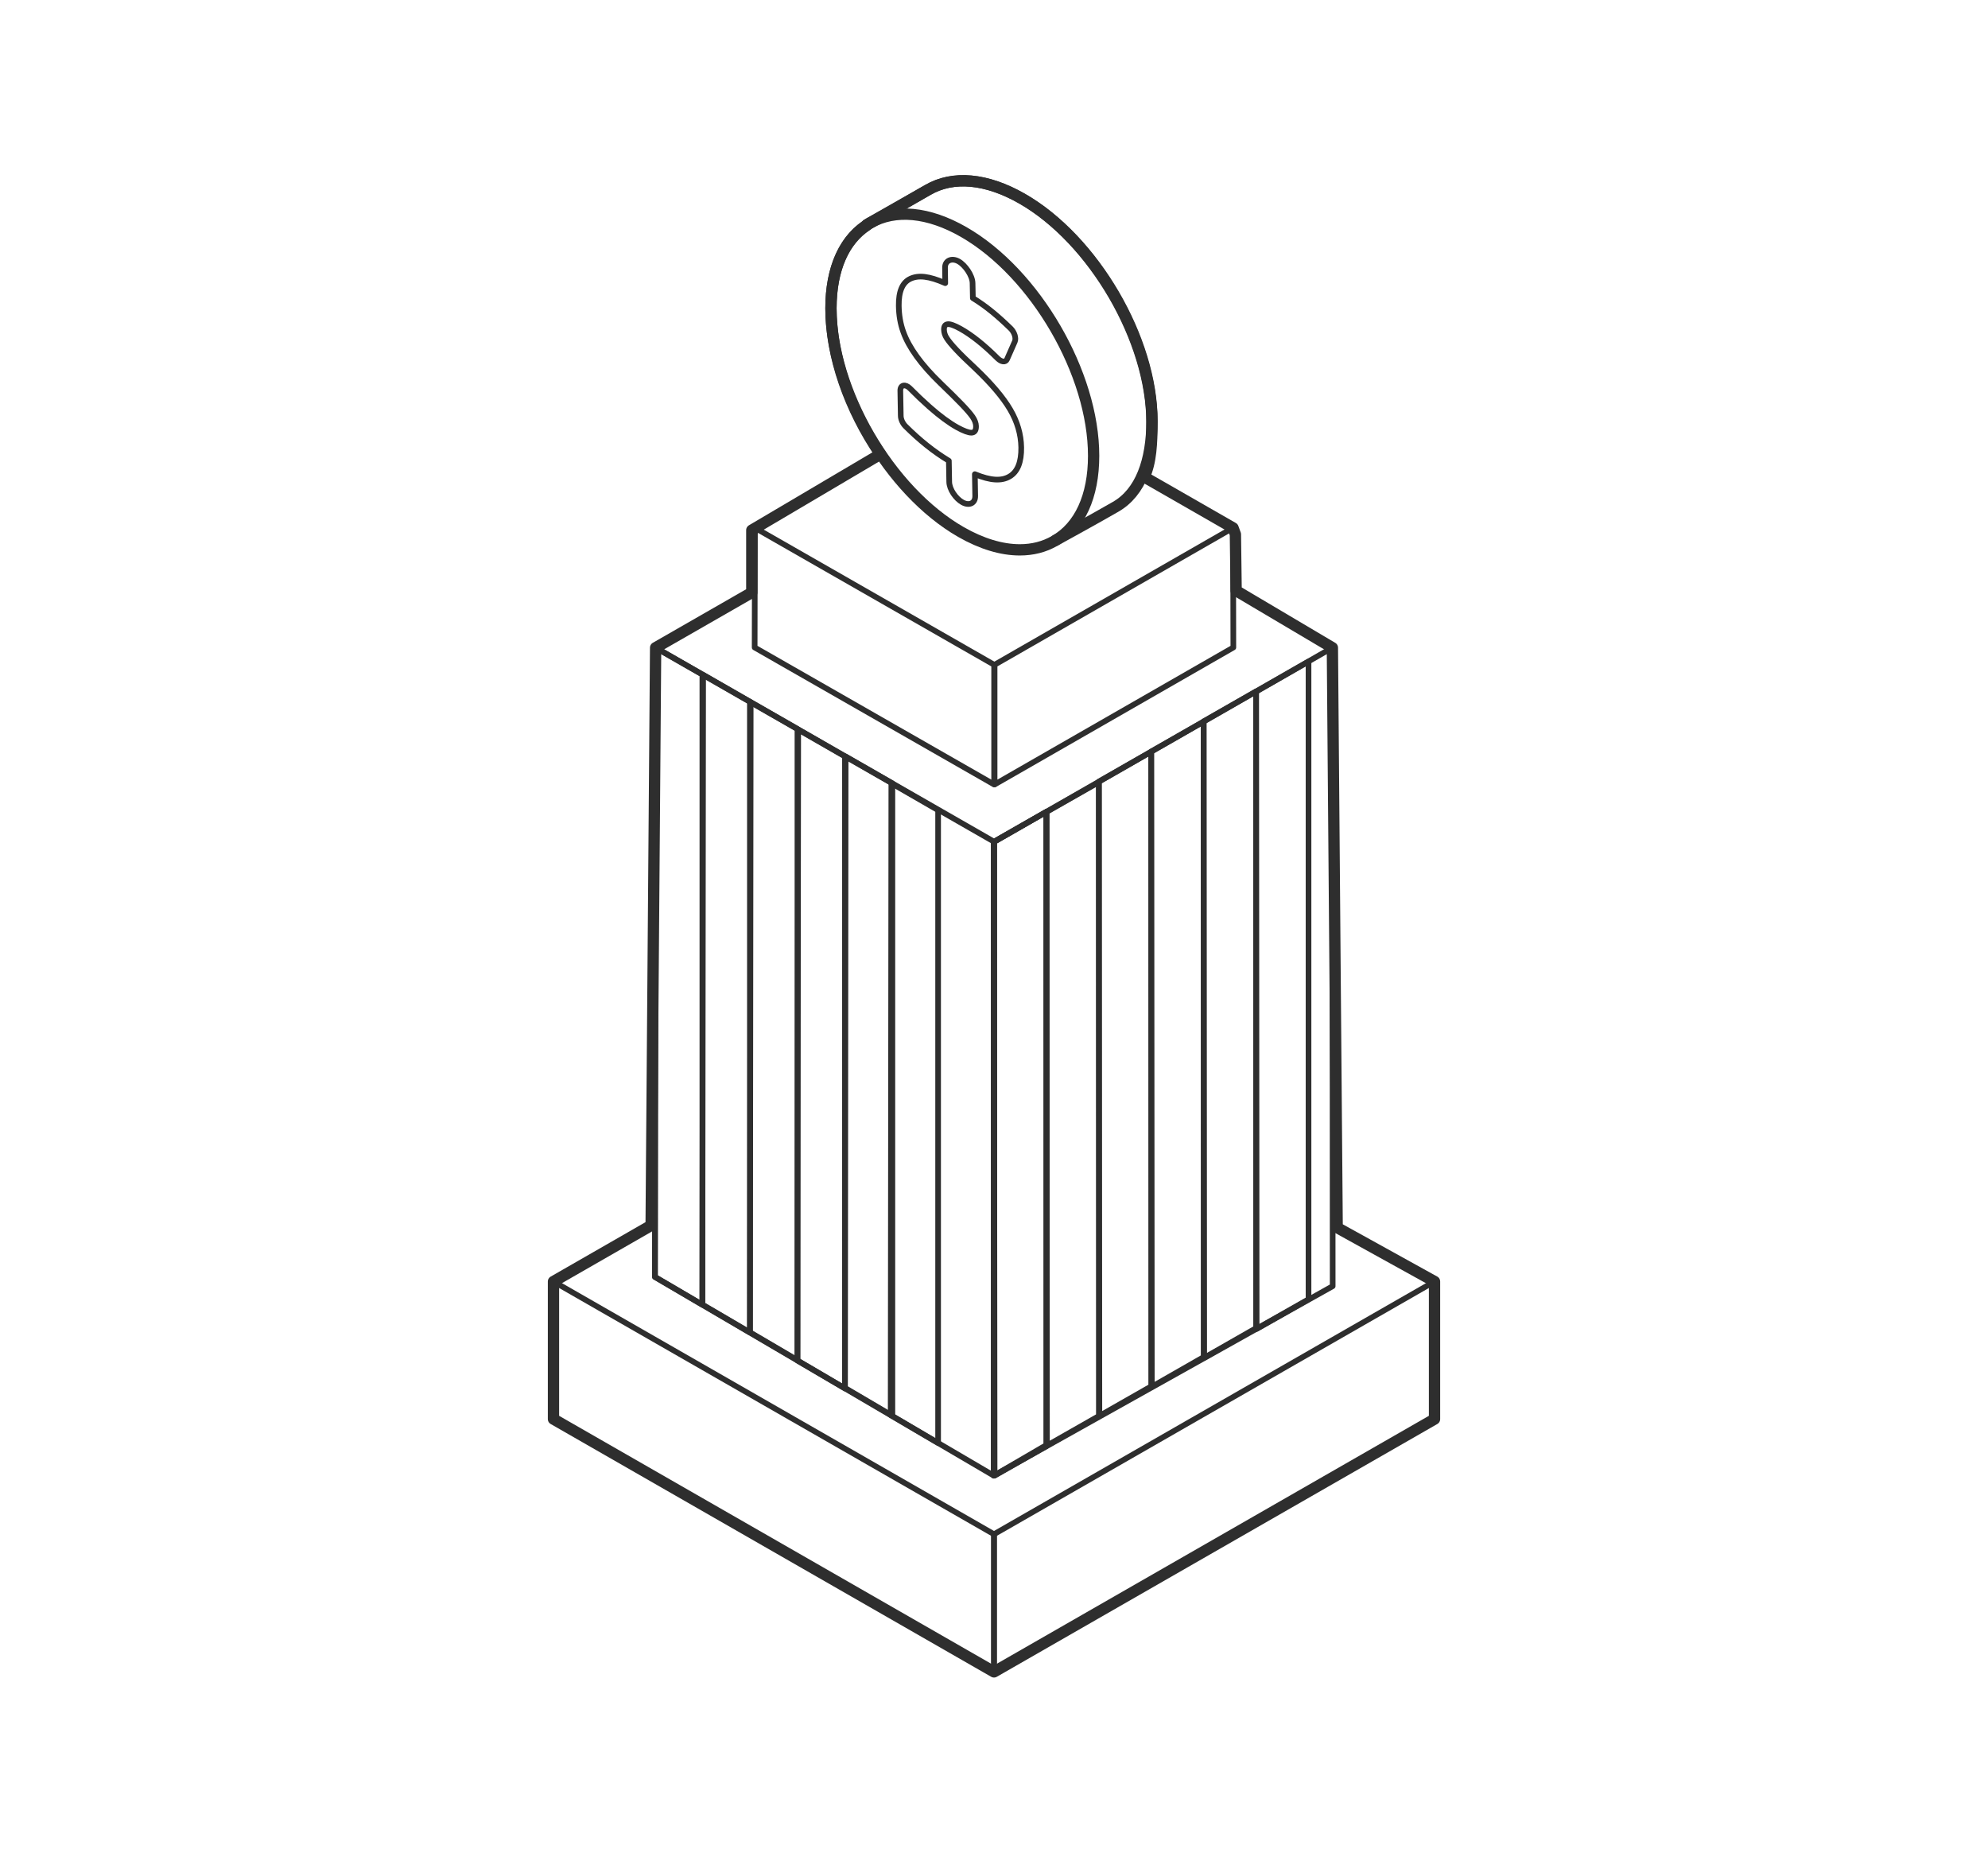 <svg width="352" height="328" viewBox="0 0 352 328" fill="none" xmlns="http://www.w3.org/2000/svg">
<path d="M176 271.627V296L254 251.245V226.885L176 271.627Z" stroke="#2E2E2E" stroke-miterlimit="10" stroke-linecap="round" stroke-linejoin="round"/>
<path d="M98 226.885V251.245L176 296V271.627L98 226.885Z" stroke="#2E2E2E" stroke-miterlimit="10" stroke-linecap="round" stroke-linejoin="round"/>
<path d="M176.001 149.048L235.915 114.672L235.967 227.713L175.975 261.26L176.001 149.048Z" stroke="#2E2E2E" stroke-miterlimit="10" stroke-linecap="round" stroke-linejoin="round"/>
<path d="M175.974 148.996L116.086 114.672L115.969 226.08L175.974 261.26V148.996Z" stroke="#2E2E2E" stroke-miterlimit="10" stroke-linecap="round" stroke-linejoin="round"/>
<path d="M218.339 93.448L176.105 117.692V138.89L218.378 114.634L218.339 93.448Z" stroke="#2E2E2E" stroke-miterlimit="10" stroke-linecap="round" stroke-linejoin="round"/>
<path d="M133.661 93.448L176.025 117.692V138.89L133.622 114.634L133.661 93.448Z" stroke="#2E2E2E" stroke-miterlimit="10" stroke-linecap="round" stroke-linejoin="round"/>
<path d="M153.509 39.751L153.926 39.506C153.926 39.506 162.649 34.564 164.292 33.611C168.764 31.024 174.671 31.565 180.956 35.143C193.643 42.376 203.97 60.035 203.97 74.501C203.97 81.58 201.972 87.177 197.539 89.725C193.406 92.106 186.901 95.665 186.901 95.665" stroke="#2E2E2E" stroke-width="2" stroke-miterlimit="10" stroke-linecap="round" stroke-linejoin="round"/>
<path d="M180.562 97.347C177.354 97.347 173.808 96.285 170.144 94.186C157.457 86.903 147.13 69.126 147.13 54.561C147.13 47.396 149.581 42.044 154.041 39.492C158.5 36.939 164.394 37.496 170.626 41.073C183.313 48.355 193.64 66.132 193.64 80.697C193.64 87.862 191.189 93.214 186.73 95.766C184.891 96.829 182.818 97.347 180.562 97.347Z" stroke="#2E2E2E" stroke-width="2" stroke-miterlimit="10" stroke-linecap="round" stroke-linejoin="round"/>
<path d="M116.086 114.672L115.969 226.08L124.366 231.004V119.414L116.086 114.672Z" stroke="#2E2E2E" stroke-miterlimit="10" stroke-linecap="round" stroke-linejoin="round"/>
<path d="M124.497 119.469L124.366 230.97L132.776 235.897V124.228L124.497 119.469Z" stroke="#2E2E2E" stroke-miterlimit="10" stroke-linecap="round" stroke-linejoin="round"/>
<path d="M132.918 124.311L132.801 235.88L141.198 240.811V129.06L132.918 124.311Z" stroke="#2E2E2E" stroke-miterlimit="10" stroke-linecap="round" stroke-linejoin="round"/>
<path d="M141.331 129.15L141.2 240.882L149.61 245.819V133.919L141.331 129.15Z" stroke="#2E2E2E" stroke-miterlimit="10" stroke-linecap="round" stroke-linejoin="round"/>
<path d="M149.727 133.934L149.609 245.719L158.007 250.66V138.692L149.727 133.934Z" stroke="#2E2E2E" stroke-miterlimit="10" stroke-linecap="round" stroke-linejoin="round"/>
<path d="M157.824 138.658L157.707 250.532L166.104 255.476V143.433L157.824 138.658Z" stroke="#2E2E2E" stroke-miterlimit="10" stroke-linecap="round" stroke-linejoin="round"/>
<path d="M176.001 149.046L185.285 143.721V255.829L175.975 261.258L176.001 149.046Z" stroke="#2E2E2E" stroke-miterlimit="10" stroke-linecap="round" stroke-linejoin="round"/>
<path d="M176 149.014L185.284 143.721V256.029L176.104 261.258L176 149.014Z" stroke="#2E2E2E" stroke-miterlimit="10" stroke-linecap="round" stroke-linejoin="round"/>
<path d="M185.286 143.751L194.57 138.474V250.699L185.377 255.937L185.286 143.751Z" stroke="#2E2E2E" stroke-miterlimit="10" stroke-linecap="round" stroke-linejoin="round"/>
<path d="M194.565 138.378L203.836 133.08V245.449L194.657 250.682L194.565 138.378Z" stroke="#2E2E2E" stroke-miterlimit="10" stroke-linecap="round" stroke-linejoin="round"/>
<path d="M203.84 133.054L213.124 127.752V240.261L203.944 245.512L203.84 133.054Z" stroke="#2E2E2E" stroke-miterlimit="10" stroke-linecap="round" stroke-linejoin="round"/>
<path d="M213.123 127.712L222.407 122.406V235.134L213.214 240.388L213.123 127.712Z" stroke="#2E2E2E" stroke-miterlimit="10" stroke-linecap="round" stroke-linejoin="round"/>
<path d="M222.407 122.445L231.691 117.127V230.031L222.498 235.284L222.407 122.445Z" stroke="#2E2E2E" stroke-miterlimit="10" stroke-linecap="round" stroke-linejoin="round"/>
<path d="M168.006 81.579C165.307 79.946 162.868 77.989 160.326 75.463C159.83 74.97 159.504 74.245 159.491 73.636L159.413 69.165C159.4 68.142 160.3 67.921 161.134 68.776C162.23 69.891 163.377 70.979 164.577 72.042C166.441 73.687 168.084 74.892 169.492 75.67C170.653 76.305 171.5 76.616 172.035 76.603C172.569 76.577 172.83 76.201 172.817 75.45C172.804 74.931 172.609 74.4 172.217 73.817C171.826 73.247 171.161 72.482 170.249 71.537C169.336 70.591 168.097 69.36 166.545 67.87C164.798 66.185 163.39 64.591 162.308 63.088C161.226 61.585 160.43 60.147 159.935 58.747C159.426 57.348 159.165 55.819 159.139 54.148C159.1 51.582 159.791 49.988 161.212 49.34C162.634 48.692 164.472 48.861 167.367 50.131L167.328 47.422C167.302 46.088 168.54 45.621 169.714 46.269C170.887 46.917 172.178 48.783 172.204 50.118L172.257 52.774C174.578 54.199 176.586 55.858 178.946 58.151C179.624 58.812 179.95 59.875 179.689 60.471L178.307 63.606C178.046 64.203 177.303 64.099 176.638 63.451C174.238 61.054 172.048 59.318 170.079 58.216C168.984 57.607 168.214 57.335 167.784 57.4C167.341 57.452 167.132 57.776 167.145 58.372C167.158 58.89 167.315 59.395 167.654 59.901C167.98 60.406 168.54 61.093 169.336 61.935C170.131 62.79 171.24 63.866 172.661 65.187C175.529 67.908 177.603 70.357 178.867 72.508C180.132 74.659 180.784 76.901 180.823 79.207C180.862 81.812 180.171 83.535 178.75 84.364C177.329 85.194 175.399 85.103 172.609 83.95L172.674 87.798C172.7 89.133 171.592 89.586 170.418 88.938C169.245 88.29 168.084 86.632 168.071 85.297L168.006 81.579Z" stroke="#2E2E2E" stroke-miterlimit="10" stroke-linecap="round" stroke-linejoin="round"/>
<path d="M133.115 93.863V104.902L116.086 114.672L115.291 216.959L98.001 226.884V251.244L176.001 295.999L254 251.244V226.884L236.763 217.347L235.915 114.672L218.873 104.578L218.743 94.601L218.325 93.461L202.6 84.442C203.813 81.864 203.969 78.43 203.969 74.802C203.969 60.238 193.642 42.46 180.955 35.178C174.671 31.576 168.764 31.031 164.292 33.636C162.766 34.53 155.125 38.897 154.056 39.506H154.043C154.043 39.506 154.03 39.506 154.03 39.519C153.965 39.557 153.926 39.583 153.926 39.583L153.508 39.83L153.534 39.868C149.414 42.538 147.132 47.721 147.132 54.588C147.132 63.088 150.446 72.447 155.884 80.416L133.115 93.863Z" stroke="#2E2E2E" stroke-width="2" stroke-miterlimit="10" stroke-linecap="round" stroke-linejoin="round"/>
</svg>
